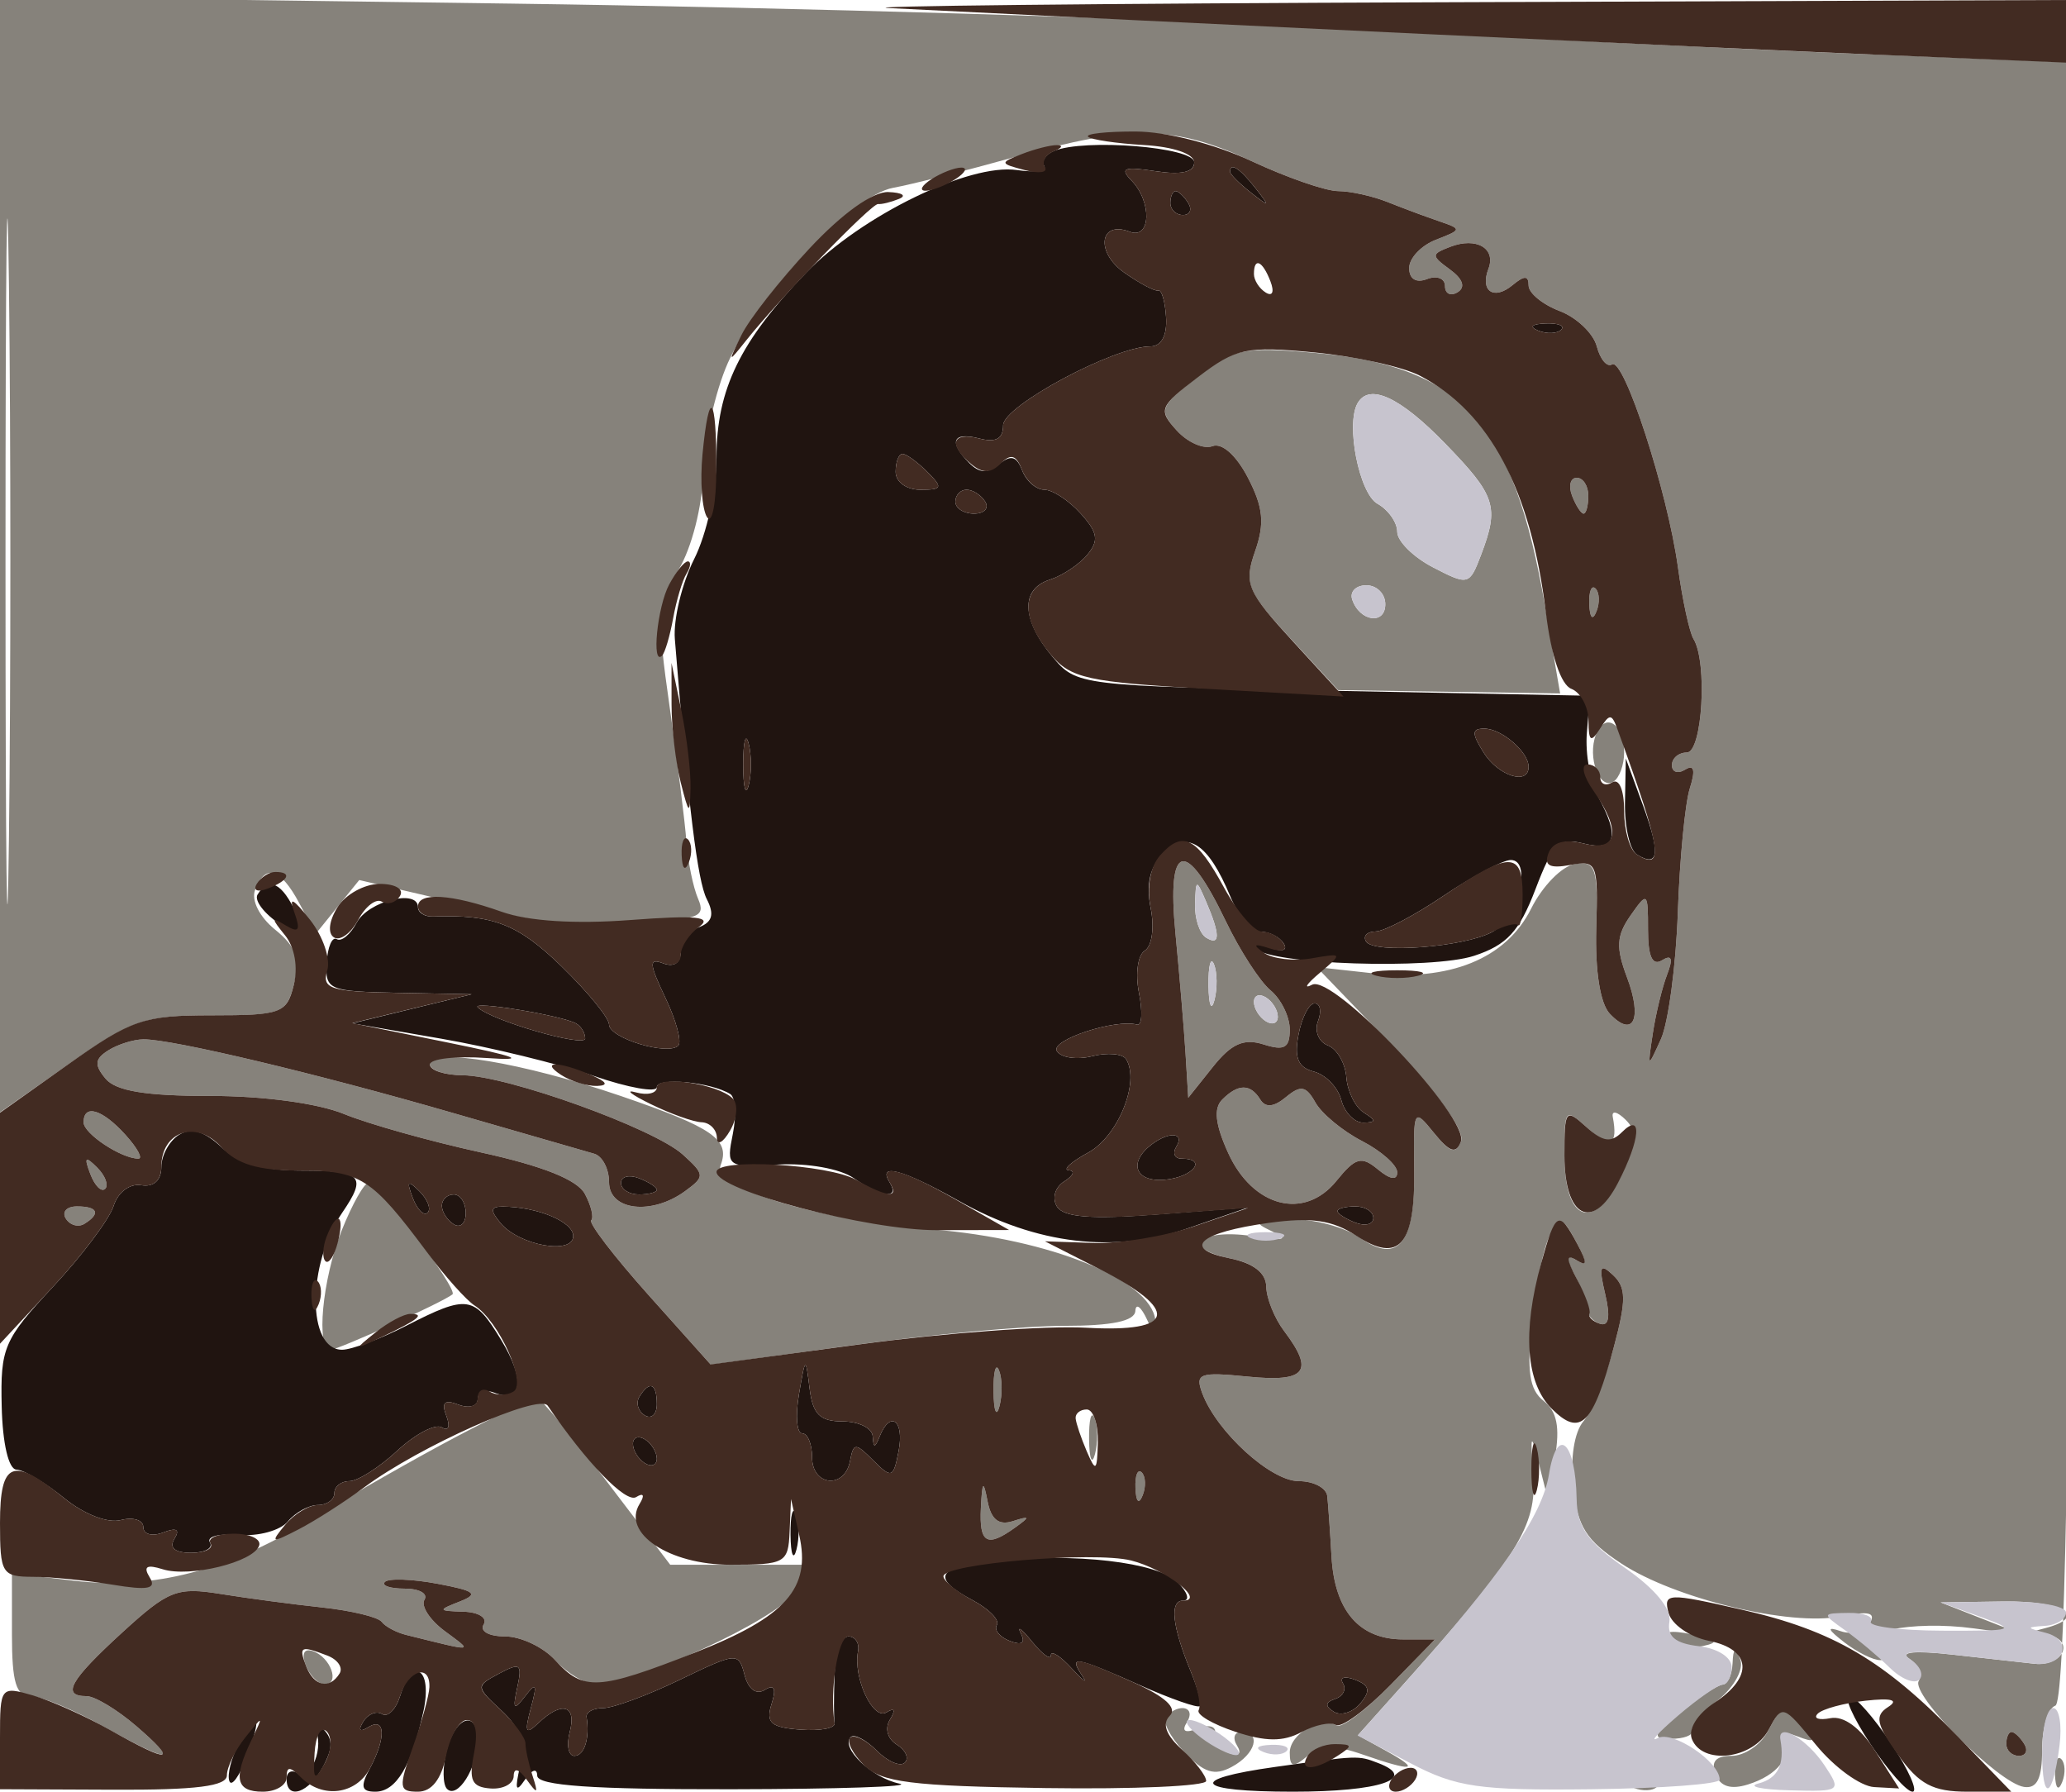 <svg id="svgContent" version="1.1" width="173" height="150" style="position: relative; width: 173px; height: 150px; margin:auto; user-select: none; cursor: default;" xmlns="http://www.w3.org/2000/svg" xmlns:xlink="http://www.w3.org/1999/xlink" viewBox="0 0 173 150"><g id="svgPath"><path d="M 0 46.426 L 0 93.128 5.793 89.064 C 11.054 85.374, 12.156 85, 17.774 85 C 23.645 85, 23.996 84.863, 24.632 82.331 C 25.150 80.266, 24.791 79.249, 23.043 77.834 C 21.729 76.769, 21.025 75.377, 21.361 74.502 C 22.210 72.290, 23.483 72.666, 25.048 75.591 L 26.435 78.181 28.258 75.929 L 30.082 73.677 37.291 75.359 C 46.284 77.458, 45.304 77.345, 52.857 77.158 C 58.503 77.018, 59.129 76.804, 58.458 75.250 C 58.043 74.288, 57.603 72.150, 57.482 70.500 C 57.360 68.850, 56.728 63.767, 56.077 59.205 C 54.987 51.572, 55.046 50.655, 56.816 47.705 C 57.924 45.860, 58.801 42.427, 58.883 39.614 C 58.962 36.927, 59.889 32.780, 60.942 30.397 C 63.466 24.691, 71.336 16.350, 74.786 15.724 C 76.279 15.454, 80.875 14.290, 85 13.140 C 94.753 10.419, 98.353 10.486, 104.849 13.510 C 107.791 14.879, 111.033 16, 112.052 16 C 113.072 16, 114.940 16.413, 116.203 16.919 C 117.466 17.424, 119.400 18.144, 120.500 18.519 C 122.433 19.177, 122.424 19.229, 120.250 20.068 C 119.013 20.545, 118 21.611, 118 22.436 C 118 23.360, 118.577 23.716, 119.500 23.362 C 120.325 23.045, 121 23.311, 121 23.952 C 121 24.593, 121.477 24.823, 122.060 24.463 C 122.735 24.046, 122.503 23.357, 121.420 22.565 C 119.822 21.397, 119.824 21.282, 121.450 20.658 C 123.623 19.824, 125.294 20.791, 124.637 22.503 C 123.918 24.378, 125.090 25.170, 126.658 23.869 C 127.648 23.047, 128 23.056, 128 23.902 C 128 24.533, 129.169 25.494, 130.597 26.037 C 132.025 26.580, 133.426 27.914, 133.710 29.001 C 133.995 30.088, 134.569 30.767, 134.986 30.509 C 135.980 29.894, 139.631 41.128, 140.507 47.500 C 140.885 50.250, 141.471 52.948, 141.808 53.495 C 142.994 55.420, 142.549 62.998, 141.250 62.999 C 140.563 63, 140 63.477, 140 64.059 C 140 64.641, 140.498 64.810, 141.107 64.434 C 141.862 63.967, 141.986 64.468, 141.498 66.006 C 141.104 67.247, 140.653 71.915, 140.496 76.381 C 140.339 80.846, 139.701 85.625, 139.078 87 C 137.963 89.464, 137.953 89.457, 138.403 86.500 C 138.654 84.850, 139.193 82.639, 139.600 81.586 C 140.117 80.248, 139.988 79.889, 139.170 80.395 C 138.367 80.891, 138 80.087, 138 77.837 C 138 74.671, 137.948 74.629, 136.537 76.644 C 135.352 78.335, 135.296 79.324, 136.241 81.829 C 137.552 85.302, 136.770 86.950, 134.798 84.869 C 133.997 84.025, 133.563 81.304, 133.664 77.769 C 133.811 72.607, 133.634 72.068, 131.877 72.337 C 130.805 72.500, 129.156 74.179, 128.214 76.067 C 126.114 80.274, 121.381 82.193, 114.877 81.475 L 110.253 80.965 116.574 87.539 C 120.408 91.527, 122.678 94.675, 122.346 95.542 C 121.914 96.667, 121.431 96.519, 120.072 94.841 C 118.388 92.761, 118.350 92.830, 118.424 97.804 C 118.518 104.099, 117.111 105.891, 113.862 103.616 C 112.593 102.727, 109.968 102.032, 108.027 102.070 C 105.050 102.130, 104.812 102.287, 106.500 103.081 C 108.002 103.787, 107.585 103.887, 104.828 103.480 C 100.402 102.827, 98.779 104.506, 103.016 105.353 C 104.964 105.743, 106.011 106.566, 106.032 107.725 C 106.049 108.701, 106.724 110.374, 107.532 111.441 C 110.091 114.825, 109.364 115.736, 104.493 115.249 C 100.436 114.845, 100.055 114.984, 100.676 116.650 C 101.880 119.875, 106.409 124, 108.747 124 C 109.986 124, 111.063 124.563, 111.140 125.250 C 111.217 125.938, 111.378 128.220, 111.497 130.322 C 111.756 134.859, 113.824 137.250, 117.492 137.250 L 120.162 137.250 116.418 141.084 C 114.360 143.192, 112.339 144.709, 111.928 144.455 C 110.616 143.645, 108 145.159, 108 146.729 C 108 147.954, 108.284 148.009, 109.479 147.017 C 110.600 146.087, 111.726 146.058, 114.128 146.895 C 118.308 148.352, 119.061 148.240, 116.104 146.601 L 113.707 145.273 117.634 140.886 C 127.103 130.308, 128.699 127.729, 128.390 123.500 C 128.134 119.985, 128.190 119.863, 128.854 122.500 L 129.610 125.500 130.209 122 C 130.640 119.484, 130.373 118.158, 129.261 117.285 C 128.061 116.343, 127.840 114.837, 128.279 110.584 C 128.591 107.567, 129.276 104.330, 129.802 103.390 C 130.667 101.844, 130.876 101.899, 131.979 103.961 C 132.913 105.706, 132.918 106.067, 132 105.500 C 131.108 104.948, 131.057 105.238, 131.802 106.629 C 132.352 107.658, 132.813 108.939, 132.826 109.475 C 132.839 110.011, 133.353 110.618, 133.969 110.823 C 134.718 111.073, 134.865 110.255, 134.415 108.348 C 133.859 105.998, 133.975 105.720, 135.077 106.756 C 136.175 107.789, 136.187 108.851, 135.146 112.743 C 134.450 115.345, 133.302 118.155, 132.594 118.987 C 131.821 119.897, 131.479 122.102, 131.737 124.519 C 132.088 127.807, 132.822 128.969, 135.771 130.902 C 140.266 133.848, 149.900 136.170, 154.125 135.325 C 156.499 134.850, 157.118 135, 156.554 135.912 C 156.138 136.585, 155.056 136.880, 154.149 136.566 C 152.933 136.145, 153.010 136.389, 154.441 137.498 C 155.509 138.324, 156.859 138.993, 157.441 138.985 C 158.024 138.976, 157.848 138.557, 157.052 138.053 C 154.907 136.696, 160.060 135.619, 165.297 136.330 L 169.500 136.900 166 135.526 L 162.500 134.152 167.750 134.076 C 172.786 134.003, 174.904 135.356, 171.250 136.311 C 169.652 136.728, 169.660 136.778, 171.333 136.884 C 172.342 136.948, 172.968 137.563, 172.726 138.250 C 172.483 138.938, 171.433 139.407, 170.392 139.292 C 169.352 139.178, 166.250 138.833, 163.500 138.525 C 160.355 138.173, 159.011 138.302, 159.878 138.871 C 160.636 139.369, 160.992 140.204, 160.670 140.726 C 159.965 141.866, 167.335 149.285, 169.486 149.601 C 170.579 149.761, 171 148.898, 171 146.495 C 171 144.664, 171.497 143.001, 172.104 142.799 C 172.891 142.536, 173.294 121.947, 173.509 70.965 C 173.675 31.659, 173.594 0.781, 173.329 2.346 L 172.849 5.191 155.674 4.515 C 146.228 4.143, 126.575 3.172, 112 2.358 C 97.425 1.544, 66.263 0.619, 42.750 0.301 L -0 -0.275 0 46.426 M 0.461 47 C 0.461 72.575, 0.591 83.038, 0.749 70.250 C 0.907 57.463, 0.907 36.538, 0.749 23.750 C 0.591 10.963, 0.461 21.425, 0.461 47 M 100.198 31.600 C 97.095 34.068, 96.995 34.337, 98.542 36.046 C 99.447 37.047, 100.790 37.634, 101.526 37.352 C 102.322 37.046, 103.528 38.121, 104.501 40.002 C 105.781 42.477, 105.912 43.815, 105.101 46.140 C 104.152 48.862, 104.402 49.481, 108.056 53.445 L 112.048 57.776 121.344 57.915 L 130.640 58.054 129.384 50.777 C 126.705 35.252, 122.443 30.607, 109.885 29.523 C 104.065 29.021, 103.208 29.205, 100.198 31.600 M 113.684 33.750 C 112.667 35.506, 113.814 41.316, 115.347 42.174 C 116.256 42.683, 117 43.740, 117 44.524 C 117 45.308, 118.356 46.650, 120.013 47.506 C 122.948 49.025, 123.050 48.998, 124.013 46.467 C 125.555 42.409, 125.268 41.518, 121.001 37.121 C 117.228 33.233, 114.667 32.053, 113.684 33.750 M 131.638 41.500 C 131.955 42.325, 132.391 43, 132.607 43 C 132.823 43, 133 42.325, 133 41.500 C 133 40.675, 132.564 40, 132.031 40 C 131.499 40, 131.322 40.675, 131.638 41.500 M 113.229 50.188 C 113.847 52.042, 116 52.349, 116 50.583 C 116 49.712, 115.287 49, 114.417 49 C 113.546 49, 113.011 49.534, 113.229 50.188 M 133.079 50.583 C 133.127 51.748, 133.364 51.985, 133.683 51.188 C 133.972 50.466, 133.936 49.603, 133.604 49.271 C 133.272 48.939, 133.036 49.529, 133.079 50.583 M 133.636 61.506 C 132.903 63.415, 133.930 66.161, 135.105 65.435 C 135.597 65.131, 136 64.035, 136 63 C 136 60.581, 134.383 59.559, 133.636 61.506 M 98.428 78.135 C 98.767 81.636, 99.148 86.166, 99.273 88.203 L 99.500 91.906 101.558 89.325 C 103.115 87.372, 104.150 86.913, 105.808 87.439 C 107.551 87.992, 108 87.736, 108 86.190 C 108 85.120, 107.275 83.643, 106.388 82.907 C 105.501 82.171, 103.814 79.562, 102.638 77.109 C 99.274 70.091, 97.685 70.478, 98.428 78.135 M 100.070 75.691 C 100.032 76.896, 100.450 78.160, 101 78.500 C 102.183 79.231, 102.183 78.252, 101 75.500 C 100.171 73.572, 100.138 73.579, 100.070 75.691 M 101.195 82.500 C 101.215 84.150, 101.439 84.704, 101.693 83.731 C 101.947 82.758, 101.930 81.408, 101.656 80.731 C 101.382 80.054, 101.175 80.850, 101.195 82.500 M 105 83.882 C 105 84.432, 105.450 85.160, 106 85.500 C 106.550 85.840, 107 85.668, 107 85.118 C 107 84.568, 106.550 83.840, 106 83.500 C 105.450 83.160, 105 83.332, 105 83.882 M 9.064 87.939 C 7.929 88.657, 7.881 89.152, 8.835 90.301 C 9.696 91.338, 12.200 91.753, 17.575 91.750 C 22.029 91.747, 26.619 92.365, 28.804 93.262 C 30.837 94.096, 35.993 95.543, 40.262 96.478 C 45.440 97.611, 48.341 98.769, 48.977 99.957 C 49.501 100.936, 49.739 101.927, 49.507 102.160 C 49.274 102.392, 51.432 105.208, 54.303 108.417 L 59.521 114.252 71.349 112.626 C 77.854 111.732, 85.837 111, 89.088 111 C 93.114 111, 95.022 110.601, 95.070 109.750 C 95.109 109.063, 95.555 109.400, 96.062 110.500 L 96.983 112.500 96.742 110.500 C 96.335 107.135, 87.944 103.729, 78.081 102.926 C 68.475 102.143, 59.612 99.454, 60.345 97.544 C 61.163 95.412, 59.696 94.395, 52 91.762 C 43.826 88.966, 36 87.661, 36 89.095 C 36 89.593, 37.237 90.009, 38.750 90.021 C 42.489 90.050, 54.752 94.466, 57.171 96.655 C 59.030 98.337, 59.040 98.497, 57.375 99.715 C 54.565 101.770, 51 101.352, 51 98.969 C 51 97.851, 50.438 96.780, 49.750 96.589 C 49.063 96.397, 43.775 94.872, 38 93.199 C 26.548 89.882, 14.369 86.984, 12 87.013 C 11.175 87.023, 9.854 87.439, 9.064 87.939 M 102.346 92.054 C 101.608 92.792, 101.755 94.128, 102.838 96.516 C 104.901 101.068, 109.219 102.187, 111.907 98.867 C 113.504 96.894, 114.002 96.757, 115.385 97.905 C 116.409 98.754, 117 98.843, 117 98.148 C 117 97.545, 115.672 96.365, 114.050 95.526 C 112.427 94.687, 110.671 93.234, 110.146 92.297 C 109.368 90.906, 108.918 90.824, 107.686 91.846 C 106.667 92.692, 105.968 92.757, 105.530 92.049 C 104.706 90.716, 103.682 90.718, 102.346 92.054 M 7 93.965 C 7 94.909, 10.162 97, 11.589 97 C 11.986 97, 11.495 96.100, 10.500 95 C 8.561 92.857, 7 92.396, 7 93.965 M 131 96.738 C 131 102.286, 133.465 103.190, 135.716 98.469 C 137.054 95.663, 137.133 94.737, 136.119 93.740 C 135.425 93.058, 134.943 92.950, 135.047 93.500 C 135.499 95.882, 134.868 96.190, 133 94.500 C 131.031 92.718, 131 92.753, 131 96.738 M 7.564 98.293 C 7.940 99.279, 8.499 99.834, 8.807 99.526 C 9.115 99.219, 8.808 98.412, 8.124 97.733 C 7.136 96.753, 7.022 96.868, 7.564 98.293 M 28.609 103.020 C 26.978 107.094, 26.431 113, 27.684 113 C 28.326 113, 37.041 109.042, 37.888 108.366 C 38.394 107.963, 31.699 99.071, 30.859 99.031 C 30.506 99.014, 29.493 100.809, 28.609 103.020 M 5.510 102.016 C 5.856 102.575, 6.557 102.774, 7.069 102.457 C 8.456 101.600, 8.198 101, 6.441 101 C 5.584 101, 5.165 101.457, 5.510 102.016 M 83.195 116.500 C 83.215 118.150, 83.439 118.704, 83.693 117.731 C 83.947 116.758, 83.930 115.408, 83.656 114.731 C 83.382 114.054, 83.175 114.850, 83.195 116.500 M 38.275 120.250 C 34.884 122.037, 29.497 125.106, 26.305 127.070 C 19.104 131.499, 12.872 133.127, 6.166 132.333 L 1 131.721 1 136.861 C 1 140.847, 1.350 142, 2.558 142 C 3.414 142, 6.130 143.125, 8.593 144.500 C 14.265 147.667, 15.087 147.667, 11.406 144.501 C 9.807 143.127, 7.938 142.002, 7.250 142.001 C 5.110 141.999, 5.848 140.683, 10.236 136.672 C 14.112 133.129, 14.813 132.855, 18.486 133.447 C 20.694 133.804, 24.506 134.311, 26.958 134.574 C 29.409 134.838, 31.659 135.379, 31.958 135.777 C 32.256 136.175, 33.175 136.667, 34 136.872 C 39.859 138.325, 39.657 138.345, 37.233 136.546 C 35.987 135.620, 35.226 134.444, 35.542 133.932 C 35.859 133.419, 35.116 133, 33.892 133 C 32.668 133, 31.921 132.746, 32.231 132.436 C 32.542 132.125, 34.522 132.195, 36.631 132.591 C 39.800 133.185, 40.122 133.445, 38.483 134.085 C 36.642 134.804, 36.665 134.864, 38.809 134.930 C 40.081 134.968, 40.840 135.449, 40.500 136 C 40.153 136.561, 40.938 137, 42.286 137 C 43.608 137, 45.505 137.900, 46.500 139 C 47.495 140.100, 49.017 141, 49.880 141 C 53.294 141, 65.034 135.598, 66.508 133.348 L 68.046 131 62.084 131 L 56.122 131 50.811 124.033 C 47.890 120.202, 45.262 117.052, 44.971 117.033 C 44.680 117.015, 41.667 118.463, 38.275 120.250 M 91.195 120.500 C 91.215 122.150, 91.439 122.704, 91.693 121.731 C 91.947 120.758, 91.930 119.408, 91.656 118.731 C 91.382 118.054, 91.175 118.850, 91.195 120.500 M 95.079 124.583 C 95.127 125.748, 95.364 125.985, 95.683 125.188 C 95.972 124.466, 95.936 123.603, 95.604 123.271 C 95.272 122.939, 95.036 123.529, 95.079 124.583 M 82.136 126.250 C 81.990 129.211, 82.644 129.585, 85 127.890 C 86.281 126.969, 86.254 126.890, 84.812 127.350 C 83.640 127.725, 82.994 127.219, 82.698 125.695 C 82.346 123.880, 82.249 123.976, 82.136 126.250 M 139.818 137.218 C 140.351 137.751, 141.623 138.011, 142.644 137.794 C 144.019 137.503, 143.767 137.251, 141.674 136.825 C 139.849 136.452, 139.192 136.592, 139.818 137.218 M 25.606 139.416 C 25.941 140.287, 26.653 141, 27.190 141 C 28.505 141, 27.682 138.727, 26.187 138.229 C 25.456 137.985, 25.233 138.443, 25.606 139.416 M 145.079 139.250 C 145.036 140.213, 144.662 141.016, 144.250 141.036 C 143.838 141.056, 142.264 142.084, 140.752 143.322 C 138.387 145.258, 138.273 145.571, 139.931 145.571 C 140.990 145.571, 141.777 145.277, 141.679 144.918 C 141.580 144.559, 142.576 143.384, 143.892 142.308 C 145.239 141.206, 146.038 139.729, 145.721 138.926 C 145.301 137.861, 145.138 137.943, 145.079 139.250 M 97.658 143.676 C 97.286 144.048, 97.948 145.380, 99.129 146.637 C 100.806 148.422, 101.684 148.704, 103.138 147.926 C 105.152 146.848, 105.659 145, 103.941 145 C 103.359 145, 103.196 145.508, 103.580 146.130 C 104.008 146.822, 103.740 147.064, 102.889 146.755 C 102.125 146.477, 101.607 145.760, 101.738 145.161 C 101.875 144.532, 101.278 144.340, 100.324 144.706 C 99.216 145.131, 98.910 144.955, 99.395 144.170 C 100.164 142.926, 98.796 142.537, 97.658 143.676 M 148 145 C 147.411 146.100, 146.060 147, 144.996 147 C 143.672 147, 143.248 147.482, 143.650 148.530 C 144.048 149.568, 144.921 149.846, 146.368 149.395 C 148.866 148.616, 150.115 146.995, 149.270 145.628 C 148.916 145.055, 149.409 144.943, 150.477 145.353 C 152.004 145.939, 152.087 145.810, 151.019 144.523 C 149.407 142.581, 149.285 142.600, 148 145 M 168 146 C 168 146.550, 168.477 147, 169.059 147 C 169.641 147, 169.840 146.550, 169.500 146 C 169.160 145.450, 168.684 145, 168.441 145 C 168.198 145, 168 145.450, 168 146 M 172.079 148.583 C 172.127 149.748, 172.364 149.985, 172.683 149.188 C 172.972 148.466, 172.936 147.603, 172.604 147.271 C 172.272 146.939, 172.036 147.529, 172.079 148.583 M 136.813 149.683 C 137.534 149.972, 138.397 149.936, 138.729 149.604 C 139.061 149.272, 138.471 149.036, 137.417 149.079 C 136.252 149.127, 136.015 149.364, 136.813 149.683" stroke="none" fill="#86827b" fill-rule="evenodd"/><path d="M 88.244 12.643 C 87.553 12.933, 87.192 13.501, 87.441 13.904 C 87.690 14.308, 86.664 14.458, 85.161 14.237 C 81.167 13.651, 72.121 18.057, 67.500 22.839 C 61.982 28.549, 60 32.628, 60 38.274 C 60 40.974, 59.182 44.706, 58.133 46.790 C 57.107 48.830, 56.376 51.850, 56.509 53.500 C 57.643 67.530, 58.408 73.760, 59.180 75.265 C 59.833 76.537, 59.656 77.195, 58.543 77.622 C 57.694 77.948, 57 78.889, 57 79.714 C 57 80.619, 56.420 80.991, 55.538 80.653 C 54.314 80.183, 54.344 80.653, 55.717 83.533 C 56.620 85.426, 57.106 87.227, 56.797 87.536 C 55.927 88.406, 51 86.909, 51 85.775 C 51 85.220, 49.199 83.019, 46.999 80.883 C 43.364 77.355, 41.266 76.545, 36.250 76.731 C 35.563 76.757, 35 76.406, 35 75.951 C 35 74.388, 30.835 75.439, 29.868 77.247 C 29.335 78.242, 28.585 78.862, 28.200 78.624 C 27.815 78.386, 27.435 79.274, 27.356 80.596 C 27.219 82.878, 27.524 83.006, 33.356 83.119 L 39.500 83.238 34.500 84.455 L 29.500 85.672 36.958 86.961 C 41.060 87.671, 46.798 89.070, 49.708 90.072 C 52.619 91.073, 55 91.496, 55 91.012 C 55 90.165, 59.530 90.591, 61.147 91.591 C 61.580 91.859, 61.679 93.353, 61.368 94.912 C 60.809 97.704, 60.866 97.743, 65.150 97.497 C 67.615 97.356, 70.355 97.844, 71.473 98.624 C 73.779 100.233, 75.385 100.433, 74.500 99 C 73.464 97.324, 75.518 97.872, 80.311 100.550 C 86.835 104.197, 93.309 104.963, 99.500 102.823 L 104.500 101.094 96.887 101.673 C 91.386 102.091, 89.061 101.908, 88.508 101.014 C 88.074 100.311, 88.339 99.399, 89.122 98.904 C 89.880 98.423, 90.050 98.006, 89.500 97.975 C 88.950 97.945, 89.682 97.278, 91.127 96.492 C 93.619 95.138, 95.472 90.572, 94.299 88.675 C 94.015 88.214, 92.733 88.101, 91.452 88.423 C 90.171 88.744, 88.840 88.550, 88.495 87.992 C 87.930 87.078, 93.417 85.274, 95.223 85.780 C 95.621 85.891, 95.688 84.691, 95.372 83.112 C 95.054 81.521, 95.274 79.948, 95.867 79.583 C 96.464 79.213, 96.678 77.638, 96.351 76.006 C 95.953 74.017, 96.291 72.567, 97.412 71.445 C 99.404 69.453, 101.171 70.585, 103.014 75.033 C 103.690 76.665, 104.836 78, 105.562 78 C 106.288 78, 107.157 78.445, 107.493 78.989 C 107.857 79.578, 107.376 79.716, 106.302 79.329 C 105.311 78.973, 104.797 79.012, 105.160 79.417 C 106.350 80.744, 119.895 81.190, 123.444 80.018 C 126.182 79.115, 127.221 77.987, 128.570 74.456 C 130.051 70.578, 130.556 70.101, 132.631 70.622 C 135.298 71.292, 135.660 70.082, 133.812 66.684 C 133.158 65.483, 132.738 63.093, 132.878 61.374 L 133.132 58.248 111.644 57.831 C 90.275 57.417, 90.145 57.401, 88.112 54.957 C 85.529 51.853, 85.449 49.310, 87.910 48.529 C 88.960 48.195, 90.372 47.257, 91.048 46.443 C 92.037 45.250, 91.928 44.578, 90.483 42.981 C 89.497 41.892, 88.133 41, 87.452 41 C 86.771 41, 85.936 40.274, 85.595 39.387 C 85.133 38.183, 84.644 38.051, 83.664 38.864 C 82.713 39.653, 82.029 39.629, 81.176 38.776 C 79.406 37.006, 79.758 36.124, 82 36.710 C 83.396 37.075, 84 36.741, 84 35.603 C 84 33.986, 93.311 29, 96.330 29 C 97.245 29, 97.735 28.100, 97.644 26.584 C 97.565 25.255, 97.275 24.239, 97 24.326 C 96.725 24.413, 95.439 23.736, 94.142 22.822 C 91.709 21.108, 92.069 18.429, 94.601 19.400 C 96.372 20.080, 96.483 16.895, 94.750 15.117 C 93.738 14.079, 94.118 13.929, 96.750 14.330 C 98.938 14.664, 100 14.420, 100 13.584 C 100 12.314, 90.782 11.576, 88.244 12.643 M 103 14.378 C 103 14.585, 103.787 15.373, 104.750 16.128 C 106.336 17.371, 106.371 17.336, 105.128 15.750 C 103.821 14.084, 103 13.555, 103 14.378 M 98 17 C 98 17.550, 98.477 18, 99.059 18 C 99.641 18, 99.840 17.550, 99.500 17 C 99.160 16.450, 98.684 16, 98.441 16 C 98.198 16, 98 16.450, 98 17 M 128.813 27.683 C 129.534 27.972, 130.397 27.936, 130.729 27.604 C 131.061 27.272, 130.471 27.036, 129.417 27.079 C 128.252 27.127, 128.015 27.364, 128.813 27.683 M 75 39.500 C 75 40.351, 75.897 41, 77.071 41 C 78.913 41, 78.976 40.833, 77.643 39.500 C 76.818 38.675, 75.886 38, 75.571 38 C 75.257 38, 75 38.675, 75 39.500 M 80 42 C 80 42.550, 80.702 43, 81.559 43 C 82.416 43, 82.840 42.550, 82.500 42 C 82.160 41.450, 81.459 41, 80.941 41 C 80.423 41, 80 41.450, 80 42 M 62.232 64 C 62.232 65.925, 62.438 66.713, 62.689 65.750 C 62.941 64.787, 62.941 63.212, 62.689 62.250 C 62.438 61.288, 62.232 62.075, 62.232 64 M 124.232 63 C 125.458 64.963, 128 65.773, 128 64.200 C 128 62.951, 125.739 61, 124.292 61 C 123.233 61, 123.222 61.383, 124.232 63 M 136.070 67.191 C 136.032 69.221, 136.480 71.179, 137.067 71.541 C 138.907 72.679, 139.057 71.459, 137.574 67.413 L 136.141 63.500 136.070 67.191 M 120.900 74.982 C 118.480 76.622, 115.911 77.972, 115.191 77.982 C 114.471 77.992, 114.111 78.370, 114.390 78.822 C 115.037 79.869, 122.569 79.301, 124.951 78.026 C 127.074 76.890, 128.341 72, 126.512 72 C 125.846 72, 123.321 73.342, 120.900 74.982 M 21.568 74.891 C 21.265 75.380, 22.131 76.511, 23.493 77.403 C 25.954 79.016, 25.962 79.011, 24.824 76.513 C 23.638 73.911, 22.518 73.353, 21.568 74.891 M 40.003 84.331 C 41.081 85.421, 49 87.720, 49 86.942 C 49 86.489, 48.663 85.926, 48.250 85.690 C 47.074 85.020, 39.440 83.761, 40.003 84.331 M 108.732 86.624 C 108.360 88.569, 108.693 89.369, 110.023 89.716 C 111.008 89.974, 112.040 91.043, 112.314 92.092 C 112.588 93.142, 113.417 93.993, 114.156 93.985 C 115.246 93.972, 115.254 93.814, 114.200 93.145 C 113.485 92.691, 112.827 91.360, 112.739 90.186 C 112.651 89.012, 111.952 87.812, 111.185 87.518 C 110.419 87.224, 110.050 86.312, 110.365 85.492 C 110.680 84.671, 110.554 84, 110.085 84 C 109.617 84, 109.007 85.181, 108.732 86.624 M 14.993 95.004 C 14.182 95.506, 13.514 96.723, 13.509 97.708 C 13.503 98.825, 12.869 99.396, 11.826 99.224 C 10.869 99.066, 9.878 99.808, 9.514 100.956 C 9.163 102.060, 6.884 105.104, 4.448 107.719 C 0.315 112.157, 0.028 112.824, 0.142 117.737 C 0.214 120.854, 0.719 123.015, 1.382 123.036 C 1.997 123.056, 3.788 124.125, 5.362 125.413 C 7.020 126.769, 9.019 127.546, 10.112 127.260 C 11.150 126.989, 12 127.255, 12 127.852 C 12 128.453, 12.742 128.653, 13.664 128.299 C 14.783 127.869, 15.091 128.043, 14.605 128.830 C 14.140 129.583, 14.638 130, 16 130 C 17.165 130, 17.874 129.606, 17.577 129.124 C 17.279 128.642, 18.368 128.361, 19.998 128.500 C 21.628 128.639, 23.475 128.133, 24.103 127.376 C 24.731 126.619, 25.865 126, 26.622 126 C 27.380 126, 28 125.550, 28 125 C 28 124.450, 28.567 124, 29.260 124 C 29.953 124, 31.759 122.852, 33.272 121.448 C 34.786 120.045, 36.463 119.168, 37.001 119.500 C 37.556 119.843, 37.718 119.429, 37.377 118.541 C 36.942 117.405, 37.219 117.147, 38.389 117.596 C 39.275 117.936, 40 117.730, 40 117.138 C 40 116.547, 40.629 116.304, 41.399 116.600 C 43.748 117.501, 44 115.529, 41.963 112.179 C 39.691 108.443, 39.165 108.365, 34 111 C 31.844 112.100, 29.436 113, 28.648 113 C 25.698 113, 25.702 105.860, 28.655 101.527 C 30.755 98.448, 30.331 98, 25.314 98 C 22.042 98, 20.002 97.411, 18.549 96.046 C 17.109 94.693, 16.015 94.373, 14.993 95.004 M 96.500 95.765 C 94.446 97.274, 95.015 98.976, 97.504 98.770 C 99.882 98.574, 101.159 97, 98.941 97 C 98.359 97, 98.160 96.550, 98.500 96 C 99.217 94.840, 97.961 94.692, 96.500 95.765 M 52 99.031 C 52 99.564, 52.675 100, 53.500 100 C 54.325 100, 55 99.823, 55 99.607 C 55 99.391, 54.325 98.955, 53.500 98.638 C 52.675 98.322, 52 98.499, 52 99.031 M 34.564 100.293 C 34.940 101.279, 35.499 101.834, 35.807 101.526 C 36.115 101.219, 35.808 100.412, 35.124 99.733 C 34.136 98.753, 34.022 98.868, 34.564 100.293 M 37 100.941 C 37 101.459, 37.450 102.160, 38 102.500 C 38.550 102.840, 39 102.416, 39 101.559 C 39 100.702, 38.550 100, 38 100 C 37.450 100, 37 100.423, 37 100.941 M 41.908 102.389 C 43.475 104.277, 48 105.086, 48 103.478 C 48 102.287, 45.034 101.043, 42.128 101.014 C 41.069 101.003, 41.019 101.318, 41.908 102.389 M 112 101.393 C 112 101.609, 112.675 102.045, 113.500 102.362 C 114.325 102.678, 115 102.501, 115 101.969 C 115 101.436, 114.325 101, 113.500 101 C 112.675 101, 112 101.177, 112 101.393 M 66.899 116.750 C 66.595 118.537, 66.718 120, 67.173 120 C 67.628 120, 68 120.900, 68 122 C 68 124.417, 70.720 124.692, 71.177 122.321 C 71.476 120.765, 71.620 120.763, 73.141 122.284 C 74.662 123.804, 74.816 123.744, 75.252 121.462 C 75.737 118.925, 74.559 118.027, 73.662 120.250 C 73.259 121.250, 73.142 121.250, 73.079 120.250 C 73.036 119.563, 71.905 119, 70.566 119 C 68.661 119, 68.059 118.403, 67.793 116.250 C 67.459 113.556, 67.441 113.566, 66.899 116.750 M 53.543 116.931 C 53.226 117.443, 53.425 118.144, 53.984 118.490 C 54.543 118.835, 55 118.416, 55 117.559 C 55 115.802, 54.400 115.544, 53.543 116.931 M 53 120.882 C 53 121.432, 53.450 122.160, 54 122.500 C 54.550 122.840, 55 122.668, 55 122.118 C 55 121.568, 54.550 120.840, 54 120.500 C 53.450 120.160, 53 120.332, 53 120.882 M 66.195 128.500 C 66.215 130.150, 66.439 130.704, 66.693 129.731 C 66.947 128.758, 66.930 127.408, 66.656 126.731 C 66.382 126.054, 66.175 126.850, 66.195 128.500 M 83.250 130.679 C 78.410 131.176, 77.919 132.084, 81.466 133.982 C 82.822 134.708, 83.725 135.636, 83.472 136.046 C 83.219 136.455, 83.707 137.057, 84.558 137.384 C 85.574 137.774, 85.889 137.553, 85.478 136.739 C 85.133 136.057, 85.560 136.374, 86.426 137.441 C 87.292 138.509, 88 139.021, 88 138.580 C 88 138.139, 88.787 138.637, 89.750 139.686 C 90.713 140.736, 91.107 141.011, 90.628 140.297 C 89.463 138.566, 89.940 138.643, 95.456 141.084 C 98.047 142.230, 100.301 143.017, 100.467 142.834 C 100.632 142.650, 100.303 141.375, 99.736 140 C 98.143 136.140, 97.909 134, 99.078 134 C 99.664 134, 99.448 133.305, 98.599 132.456 C 96.926 130.783, 90.024 129.984, 83.250 130.679 M 69.882 140.250 C 69.816 142.037, 69.819 143.845, 69.887 144.266 C 69.955 144.688, 68.658 144.930, 67.006 144.804 C 64.544 144.616, 64.110 144.229, 64.607 142.662 C 65.023 141.351, 64.845 140.978, 64.040 141.475 C 63.329 141.915, 62.662 141.424, 62.350 140.231 C 61.847 138.306, 61.722 138.315, 56.922 140.630 C 54.220 141.934, 51.333 143, 50.505 143 C 49.677 143, 49.053 143.338, 49.118 143.750 C 49.399 145.526, 48.934 147, 48.094 147 C 47.595 147, 47.423 146.100, 47.710 145 C 48.301 142.740, 47.049 142.382, 45.088 144.250 C 44.015 145.271, 43.899 145.043, 44.453 143 C 44.999 140.985, 44.907 140.791, 43.979 142 C 43.025 143.241, 42.911 143.115, 43.315 141.267 C 43.745 139.301, 43.566 139.162, 41.806 140.104 C 39.827 141.163, 39.828 141.191, 41.984 143.200 C 43.590 144.695, 44 145.918, 43.550 147.863 C 43.092 149.840, 43.193 150.125, 43.954 149 C 44.535 148.141, 44.976 147.996, 44.985 148.660 C 44.996 149.493, 49.581 149.813, 61.250 149.795 C 70.188 149.781, 76.520 149.569, 75.323 149.325 C 73.019 148.854, 70.355 146.312, 71.238 145.428 C 71.526 145.140, 72.512 145.655, 73.429 146.571 C 74.345 147.488, 75.398 147.935, 75.769 147.565 C 76.139 147.194, 75.835 146.516, 75.093 146.057 C 74.310 145.574, 74.072 144.692, 74.526 143.957 C 75.017 143.163, 74.906 142.940, 74.227 143.360 C 73.102 144.055, 71.425 140.453, 71.848 138.250 C 71.980 137.563, 71.618 137, 71.044 137 C 70.470 137, 69.947 138.463, 69.882 140.250 M 33.495 142.015 C 33.144 143.123, 32.469 143.790, 31.997 143.498 C 31.525 143.206, 30.813 143.494, 30.415 144.138 C 29.963 144.869, 30.124 145.041, 30.845 144.595 C 32.280 143.709, 32.341 145.494, 30.965 148.066 C 30.155 149.578, 30.257 150, 31.430 150 C 33.176 150, 34.481 147.815, 35.461 143.250 C 36.229 139.673, 34.570 138.630, 33.495 142.015 M 112.454 140.926 C 112.761 141.423, 112.469 142.010, 111.805 142.232 C 110.966 142.511, 110.929 142.838, 111.686 143.306 C 112.284 143.676, 113.286 143.360, 113.912 142.606 C 114.788 141.551, 114.687 141.094, 113.474 140.628 C 112.606 140.295, 112.147 140.429, 112.454 140.926 M 156.619 146 C 158.075 148.200, 159.662 150, 160.147 150 C 160.632 150, 159.837 148.200, 158.381 146 C 156.925 143.800, 155.338 142, 154.853 142 C 154.368 142, 155.163 143.800, 156.619 146 M 19.970 146.055 C 19.365 147.186, 19.018 148.555, 19.200 149.099 C 19.381 149.642, 20.046 148.717, 20.678 147.043 C 21.991 143.562, 21.598 143.013, 19.970 146.055 M 26.357 144.660 C 27.205 146.174, 26.053 149.151, 24.895 148.435 C 24.403 148.131, 24 148.359, 24 148.941 C 24 150.748, 25.873 150.106, 27.057 147.893 C 27.913 146.294, 27.886 145.510, 26.946 144.643 C 26.015 143.784, 25.868 143.788, 26.357 144.660 M 37.399 146.547 C 37.047 147.947, 37.063 149.397, 37.434 149.768 C 38.303 150.637, 39.965 148.019, 39.985 145.750 C 40.008 143.083, 38.122 143.664, 37.399 146.547 M 106.792 147.925 C 99.281 148.974, 100.014 150, 108.274 150 C 115.530 150, 118.797 148.904, 115.412 147.605 C 113.711 146.952, 113.773 146.950, 106.792 147.925" stroke="none" fill="#201410" fill-rule="evenodd"/><path d="M 74.500 0.680 C 97.197 1.822, 144.115 4.036, 157.250 4.584 L 173 5.242 173 2.621 L 173 0 120.750 0.189 C 92.013 0.293, 71.200 0.514, 74.500 0.680 M 91.113 11.446 C 91.359 11.692, 93.459 12.005, 95.780 12.142 C 98.292 12.290, 100 12.884, 100 13.608 C 100 14.417, 98.908 14.659, 96.750 14.330 C 94.118 13.929, 93.738 14.079, 94.750 15.117 C 96.483 16.895, 96.372 20.080, 94.601 19.400 C 92.069 18.429, 91.709 21.108, 94.142 22.822 C 95.439 23.736, 96.725 24.413, 97 24.326 C 97.275 24.239, 97.565 25.255, 97.644 26.584 C 97.735 28.100, 97.245 29, 96.330 29 C 93.311 29, 84 33.986, 84 35.603 C 84 36.741, 83.396 37.075, 82 36.710 C 79.717 36.113, 79.365 37.228, 81.324 38.854 C 82.288 39.654, 82.958 39.642, 83.791 38.809 C 84.649 37.951, 85.094 38.082, 85.574 39.333 C 85.926 40.250, 86.771 41, 87.452 41 C 88.133 41, 89.497 41.892, 90.483 42.981 C 91.928 44.578, 92.037 45.250, 91.048 46.443 C 90.372 47.257, 88.960 48.195, 87.910 48.529 C 85.497 49.294, 85.517 51.841, 87.959 54.769 C 89.652 56.799, 91.047 57.106, 101.176 57.676 L 112.500 58.313 108.282 53.714 C 104.405 49.486, 104.148 48.874, 105.101 46.140 C 105.912 43.815, 105.781 42.477, 104.501 40.002 C 103.528 38.121, 102.322 37.046, 101.526 37.352 C 100.790 37.634, 99.442 37.040, 98.530 36.033 C 96.965 34.304, 97.068 34.050, 100.338 31.555 C 103.497 29.146, 104.361 28.964, 110.048 29.505 C 113.481 29.831, 117.462 30.708, 118.895 31.454 C 124.733 34.493, 128.195 41.005, 129.451 51.312 C 129.886 54.883, 130.707 57.334, 131.580 57.669 C 132.361 57.969, 133.007 59.178, 133.015 60.357 C 133.028 62.069, 133.218 62.204, 133.962 61.028 C 134.781 59.732, 134.957 59.732, 135.430 61.028 C 139.118 71.135, 139.406 72.987, 137.067 71.541 C 136.480 71.179, 136 69.532, 136 67.882 C 136 66.137, 135.582 65.140, 135 65.500 C 134.450 65.840, 134 65.641, 134 65.059 C 134 64.477, 133.524 64, 132.943 64 C 132.351 64, 132.571 64.977, 133.443 66.223 C 135.790 69.572, 135.454 71.331, 132.604 70.616 C 131.022 70.218, 130.024 70.495, 129.665 71.430 C 129.268 72.465, 129.754 72.731, 131.475 72.419 C 133.737 72.009, 133.822 72.215, 133.664 77.746 C 133.563 81.300, 133.996 84.023, 134.798 84.869 C 136.770 86.950, 137.552 85.302, 136.241 81.829 C 135.296 79.324, 135.352 78.335, 136.537 76.644 C 137.948 74.629, 138 74.671, 138 77.837 C 138 80.087, 138.367 80.891, 139.170 80.395 C 139.988 79.889, 140.117 80.248, 139.600 81.586 C 139.193 82.639, 138.654 84.850, 138.403 86.500 C 137.953 89.457, 137.963 89.464, 139.078 87 C 139.701 85.625, 140.339 80.846, 140.496 76.381 C 140.653 71.915, 141.104 67.247, 141.498 66.006 C 141.986 64.468, 141.862 63.967, 141.107 64.434 C 140.498 64.810, 140 64.641, 140 64.059 C 140 63.477, 140.563 63, 141.250 62.999 C 142.549 62.998, 142.994 55.420, 141.808 53.495 C 141.471 52.948, 140.885 50.250, 140.507 47.500 C 139.631 41.128, 135.980 29.894, 134.986 30.509 C 134.569 30.767, 133.995 30.088, 133.710 29.001 C 133.426 27.914, 132.025 26.580, 130.597 26.037 C 129.169 25.494, 128 24.533, 128 23.902 C 128 23.056, 127.648 23.047, 126.658 23.869 C 125.090 25.170, 123.918 24.378, 124.637 22.503 C 125.294 20.791, 123.623 19.824, 121.450 20.658 C 119.824 21.282, 119.822 21.397, 121.420 22.565 C 122.503 23.357, 122.735 24.046, 122.060 24.463 C 121.477 24.823, 121 24.593, 121 23.952 C 121 23.311, 120.325 23.045, 119.500 23.362 C 118.577 23.716, 118 23.360, 118 22.436 C 118 21.611, 119.013 20.545, 120.250 20.068 C 122.424 19.229, 122.433 19.177, 120.500 18.519 C 119.400 18.144, 117.466 17.424, 116.203 16.919 C 114.940 16.413, 113.072 16, 112.052 16 C 111.033 16, 107.791 14.879, 104.849 13.510 C 101.713 12.050, 97.673 11.015, 95.083 11.010 C 92.654 11.004, 90.868 11.201, 91.113 11.446 M 85.554 12.902 C 83.696 13.629, 83.708 13.690, 85.805 14.239 C 87.014 14.555, 87.774 14.444, 87.495 13.992 C 87.216 13.540, 87.553 12.943, 88.244 12.664 C 88.935 12.386, 89.050 12.154, 88.500 12.149 C 87.950 12.144, 86.624 12.483, 85.554 12.902 M 78 15 C 77.175 15.533, 76.950 15.969, 77.500 15.969 C 78.050 15.969, 79.175 15.533, 80 15 C 80.825 14.467, 81.050 14.031, 80.500 14.031 C 79.950 14.031, 78.825 14.467, 78 15 M 103 14.378 C 103 14.585, 103.787 15.373, 104.750 16.128 C 106.336 17.371, 106.371 17.336, 105.128 15.750 C 103.821 14.084, 103 13.555, 103 14.378 M 67.773 20.812 C 65.297 23.459, 62.736 26.721, 62.081 28.062 C 60.937 30.403, 60.953 30.421, 62.482 28.500 C 65.288 24.975, 72.995 17.010, 73.532 17.081 C 73.817 17.119, 74.601 16.927, 75.275 16.654 C 75.949 16.381, 75.549 16.122, 74.387 16.079 C 73.088 16.030, 70.539 17.855, 67.773 20.812 M 98 17 C 98 17.550, 98.477 18, 99.059 18 C 99.641 18, 99.840 17.550, 99.500 17 C 99.160 16.450, 98.684 16, 98.441 16 C 98.198 16, 98 16.450, 98 17 M 105 22.941 C 105 23.459, 105.445 24.157, 105.989 24.493 C 106.555 24.843, 106.723 24.442, 106.382 23.552 C 105.717 21.820, 105 21.503, 105 22.941 M 128.813 27.683 C 129.534 27.972, 130.397 27.936, 130.729 27.604 C 131.061 27.272, 130.471 27.036, 129.417 27.079 C 128.252 27.127, 128.015 27.364, 128.813 27.683 M 58.824 38.046 C 58.612 40.271, 58.783 42.633, 59.204 43.296 C 59.625 43.958, 59.976 42.138, 59.985 39.250 C 60.003 33.015, 59.367 32.355, 58.824 38.046 M 75 39.500 C 75 40.351, 75.897 41, 77.071 41 C 78.913 41, 78.976 40.833, 77.643 39.500 C 76.818 38.675, 75.886 38, 75.571 38 C 75.257 38, 75 38.675, 75 39.500 M 131.638 41.500 C 131.955 42.325, 132.391 43, 132.607 43 C 132.823 43, 133 42.325, 133 41.500 C 133 40.675, 132.564 40, 132.031 40 C 131.499 40, 131.322 40.675, 131.638 41.500 M 80 42 C 80 42.550, 80.702 43, 81.559 43 C 82.416 43, 82.840 42.550, 82.500 42 C 82.160 41.450, 81.459 41, 80.941 41 C 80.423 41, 80 41.450, 80 42 M 56.035 48.934 C 55.039 50.796, 54.539 55.794, 55.439 54.894 C 55.681 54.653, 56.100 53.235, 56.370 51.744 C 56.640 50.253, 57.144 48.576, 57.490 48.016 C 57.835 47.457, 57.882 47, 57.594 47 C 57.306 47, 56.605 47.870, 56.035 48.934 M 133.079 50.583 C 133.127 51.748, 133.364 51.985, 133.683 51.188 C 133.972 50.466, 133.936 49.603, 133.604 49.271 C 133.272 48.939, 133.036 49.529, 133.079 50.583 M 56.233 59 C 56.235 60.925, 56.580 63.850, 57 65.500 C 57.695 68.233, 57.769 68.278, 57.824 66 C 57.857 64.625, 57.512 61.700, 57.057 59.500 L 56.230 55.500 56.233 59 M 62.232 64 C 62.232 65.925, 62.438 66.713, 62.689 65.750 C 62.941 64.787, 62.941 63.212, 62.689 62.250 C 62.438 61.288, 62.232 62.075, 62.232 64 M 124.232 63 C 125.458 64.963, 128 65.773, 128 64.200 C 128 62.951, 125.739 61, 124.292 61 C 123.233 61, 123.222 61.383, 124.232 63 M 57.079 71.583 C 57.127 72.748, 57.364 72.985, 57.683 72.188 C 57.972 71.466, 57.936 70.603, 57.604 70.271 C 57.272 69.939, 57.036 70.529, 57.079 71.583 M 97.140 71.616 C 96.308 72.556, 96.004 74.270, 96.357 76.037 C 96.678 77.642, 96.461 79.215, 95.867 79.583 C 95.274 79.948, 95.054 81.521, 95.372 83.112 C 95.688 84.691, 95.621 85.891, 95.223 85.780 C 93.417 85.274, 87.930 87.078, 88.495 87.992 C 88.840 88.550, 90.171 88.744, 91.452 88.423 C 92.733 88.101, 94.015 88.214, 94.299 88.675 C 95.472 90.572, 93.619 95.138, 91.127 96.492 C 89.682 97.278, 88.950 97.945, 89.500 97.975 C 90.050 98.006, 89.880 98.423, 89.122 98.904 C 88.339 99.399, 88.074 100.311, 88.508 101.014 C 89.059 101.905, 91.403 102.095, 96.887 101.692 L 104.500 101.132 100 102.664 C 97.525 103.507, 93.700 104.135, 91.500 104.059 L 87.500 103.922 92 106.211 C 98.869 109.705, 98.474 111.580, 90.959 111.158 C 87.607 110.970, 79.157 111.584, 72.183 112.523 L 59.502 114.231 54.293 108.407 C 51.428 105.203, 49.274 102.392, 49.507 102.160 C 49.739 101.927, 49.501 100.936, 48.977 99.957 C 48.341 98.769, 45.440 97.611, 40.262 96.478 C 35.993 95.543, 30.837 94.096, 28.804 93.262 C 26.619 92.365, 22.029 91.747, 17.575 91.750 C 12.200 91.753, 9.696 91.338, 8.835 90.301 C 7.881 89.152, 7.929 88.657, 9.064 87.939 C 9.854 87.439, 11.175 87.023, 12 87.013 C 14.369 86.984, 26.548 89.882, 38 93.199 C 43.775 94.872, 49.063 96.397, 49.750 96.589 C 50.438 96.780, 51 97.851, 51 98.969 C 51 101.352, 54.565 101.770, 57.375 99.715 C 59.040 98.497, 59.030 98.337, 57.171 96.655 C 54.752 94.466, 42.489 90.050, 38.750 90.021 C 37.237 90.009, 36 89.605, 36 89.123 C 36 88.640, 38.137 88.395, 40.750 88.577 C 44.247 88.820, 43.389 88.479, 37.500 87.282 L 29.500 85.657 34.500 84.447 L 39.500 83.238 33.183 83.119 C 27.657 83.015, 26.932 82.781, 27.402 81.250 C 27.697 80.287, 27.047 78.375, 25.956 77 C 24.507 75.172, 24.157 75.015, 24.657 76.414 C 25.184 77.892, 25.017 78.133, 23.920 77.472 C 22.711 76.743, 22.703 76.866, 23.862 78.295 C 24.680 79.304, 24.972 80.977, 24.593 82.487 C 24.003 84.835, 23.552 85, 17.731 85 C 12.048 85, 10.994 85.359, 5.750 89.079 L -0 93.158 -0 102.827 L 0 112.496 4.438 107.730 C 6.879 105.109, 9.163 102.060, 9.514 100.956 C 9.878 99.808, 10.869 99.066, 11.826 99.224 C 12.879 99.397, 13.503 98.823, 13.508 97.675 C 13.520 94.699, 16.450 93.735, 18.522 96.025 C 19.827 97.466, 21.600 98, 25.084 98 C 30.173 98, 31.117 98.605, 35.759 104.837 C 37.260 106.851, 39.053 108.860, 39.744 109.300 C 41.772 110.591, 44.126 115.804, 42.996 116.502 C 42.448 116.841, 41.550 116.840, 41 116.500 C 40.450 116.160, 40 116.407, 40 117.048 C 40 117.709, 39.303 117.946, 38.389 117.596 C 37.219 117.147, 36.942 117.405, 37.377 118.541 C 37.718 119.429, 37.556 119.843, 37.001 119.500 C 36.463 119.168, 34.786 120.045, 33.272 121.448 C 31.759 122.852, 29.953 124, 29.260 124 C 28.567 124, 28 124.450, 28 125 C 28 125.550, 27.380 126, 26.622 126 C 25.865 126, 24.627 126.749, 23.872 127.664 C 22.618 129.185, 22.714 129.217, 25 128.038 C 26.375 127.329, 28.850 125.745, 30.500 124.519 C 35.115 121.088, 45.143 116.626, 45.863 117.684 C 49.110 122.455, 52.409 125.865, 53.266 125.336 C 53.892 124.949, 54.008 125.178, 53.557 125.909 C 52.051 128.345, 56.013 131, 61.155 131 C 65.745 131, 66.006 130.855, 66.118 128.250 L 66.237 125.500 66.920 128.500 C 67.938 132.972, 65.827 135.360, 58.210 138.348 C 50.105 141.528, 48.851 141.598, 46.500 139 C 45.505 137.900, 43.608 137, 42.286 137 C 40.938 137, 40.153 136.561, 40.500 136 C 40.840 135.449, 40.081 134.968, 38.809 134.930 C 36.665 134.864, 36.642 134.804, 38.483 134.085 C 40.122 133.445, 39.800 133.185, 36.631 132.591 C 34.522 132.195, 32.542 132.125, 32.231 132.436 C 31.921 132.746, 32.668 133, 33.892 133 C 35.116 133, 35.859 133.419, 35.542 133.932 C 35.226 134.444, 35.987 135.620, 37.233 136.546 C 39.657 138.345, 39.859 138.325, 34 136.872 C 33.175 136.667, 32.256 136.175, 31.958 135.777 C 31.659 135.379, 29.409 134.838, 26.958 134.574 C 24.506 134.311, 20.694 133.804, 18.486 133.447 C 14.813 132.855, 14.112 133.129, 10.236 136.672 C 5.848 140.683, 5.110 141.999, 7.250 142.001 C 7.938 142.002, 9.807 143.127, 11.406 144.501 C 14.965 147.562, 14.269 147.682, 9.280 144.867 C 7.201 143.693, 4.263 142.375, 2.750 141.937 C 0.051 141.154, 0 141.220, 0 145.466 L 0 149.793 9.500 149.834 C 16.441 149.864, 19 149.540, 19 148.629 C 19 147.943, 19.700 146.509, 20.555 145.441 C 22.057 143.566, 22.074 143.574, 21.055 145.684 C 19.509 148.885, 19.753 150, 22 150 C 23.100 150, 24 149.460, 24 148.800 C 24 147.867, 24.267 147.867, 25.200 148.800 C 27.002 150.602, 29.798 150.246, 30.965 148.066 C 32.341 145.494, 32.280 143.709, 30.845 144.595 C 30.124 145.041, 29.963 144.869, 30.415 144.138 C 30.813 143.494, 31.525 143.206, 31.997 143.498 C 32.469 143.790, 33.144 143.123, 33.495 142.015 C 34.195 139.812, 36.027 139.243, 35.956 141.250 C 35.932 141.938, 35.310 144.188, 34.574 146.250 C 33.354 149.668, 33.391 150, 34.993 150 C 36.145 150, 36.957 148.967, 37.350 147 C 37.680 145.350, 38.468 144, 39.100 144 C 39.825 144, 40.044 145.031, 39.692 146.792 C 39.240 149.050, 39.503 149.612, 41.067 149.730 C 42.130 149.810, 43.007 149.341, 43.015 148.688 C 43.025 147.958, 43.446 148.078, 44.110 149 C 45.007 150.248, 45.089 150.192, 44.594 148.668 C 44.267 147.661, 44 146.441, 44 145.957 C 44 145.474, 43.057 144.199, 41.904 143.125 C 39.820 141.183, 39.819 141.167, 41.806 140.104 C 43.566 139.162, 43.745 139.301, 43.315 141.267 C 42.911 143.115, 43.025 143.241, 43.979 142 C 44.907 140.791, 44.999 140.985, 44.453 143 C 43.899 145.043, 44.015 145.271, 45.088 144.250 C 47.049 142.382, 48.301 142.740, 47.710 145 C 47.423 146.100, 47.595 147, 48.094 147 C 48.934 147, 49.399 145.526, 49.118 143.750 C 49.053 143.338, 49.677 143, 50.505 143 C 51.333 143, 54.220 141.934, 56.922 140.630 C 61.722 138.315, 61.847 138.306, 62.350 140.231 C 62.662 141.424, 63.329 141.915, 64.040 141.475 C 64.845 140.978, 65.023 141.351, 64.607 142.662 C 64.110 144.229, 64.544 144.616, 67.006 144.804 C 68.658 144.930, 69.955 144.688, 69.887 144.266 C 69.447 141.546, 70.171 137, 71.044 137 C 71.618 137, 71.980 137.563, 71.848 138.250 C 71.425 140.453, 73.102 144.055, 74.227 143.360 C 74.906 142.940, 75.017 143.163, 74.526 143.957 C 74.072 144.692, 74.310 145.574, 75.093 146.057 C 75.835 146.516, 76.139 147.194, 75.769 147.565 C 75.398 147.935, 74.345 147.488, 73.429 146.571 C 72.512 145.655, 71.505 145.162, 71.190 145.476 C 70.876 145.790, 71.395 146.824, 72.344 147.774 C 73.785 149.216, 76.287 149.532, 87.535 149.696 C 94.941 149.803, 101 149.535, 101 149.101 C 101 148.666, 100.089 147.486, 98.976 146.479 C 97.632 145.262, 97.287 144.313, 97.949 143.651 C 98.610 142.990, 97.574 142.041, 94.863 140.827 C 90.010 138.655, 89.478 138.588, 90.628 140.297 C 91.107 141.011, 90.713 140.736, 89.750 139.686 C 88.787 138.637, 88 138.139, 88 138.580 C 88 139.021, 87.292 138.509, 86.426 137.441 C 85.560 136.374, 85.133 136.057, 85.478 136.739 C 85.889 137.553, 85.574 137.774, 84.558 137.384 C 83.707 137.057, 83.219 136.455, 83.472 136.046 C 83.725 135.636, 82.822 134.708, 81.466 133.982 C 80.110 133.256, 79 132.350, 79 131.969 C 79 130.915, 91.571 129.854, 94.715 130.643 C 97.568 131.359, 101 134, 99.078 134 C 97.909 134, 98.143 136.139, 99.735 140 C 100.301 141.375, 100.589 142.801, 100.373 143.169 C 100.158 143.538, 101.539 144.353, 103.442 144.981 C 105.984 145.820, 107.451 145.829, 108.972 145.015 C 110.110 144.406, 111.409 144.135, 111.858 144.412 C 112.307 144.690, 114.360 143.192, 116.418 141.084 L 120.162 137.250 117.492 137.250 C 113.824 137.250, 111.756 134.859, 111.497 130.322 C 111.378 128.220, 111.217 125.938, 111.140 125.250 C 111.063 124.563, 109.986 124, 108.747 124 C 106.409 124, 101.880 119.875, 100.676 116.650 C 100.055 114.984, 100.436 114.845, 104.493 115.249 C 109.364 115.736, 110.091 114.825, 107.532 111.441 C 106.724 110.374, 106.049 108.701, 106.032 107.725 C 106.011 106.556, 104.955 105.741, 102.938 105.338 C 98.904 104.531, 100.425 103.178, 106.264 102.377 C 109.824 101.889, 111.579 102.149, 113.581 103.461 C 117.172 105.814, 118.520 104.239, 118.424 97.804 C 118.350 92.830, 118.388 92.761, 120.072 94.841 C 121.389 96.467, 121.923 96.644, 122.327 95.589 C 123.085 93.616, 111.635 81.529, 109.871 82.440 C 109.117 82.830, 109.400 82.388, 110.500 81.459 C 112.461 79.802, 112.447 79.778, 109.815 80.234 C 108.338 80.489, 106.538 80.273, 105.815 79.755 C 104.858 79.068, 104.990 78.970, 106.302 79.394 C 107.359 79.736, 107.851 79.568, 107.493 78.989 C 107.157 78.445, 106.346 77.999, 105.691 77.997 C 105.036 77.996, 103.600 76.339, 102.500 74.315 C 100.187 70.060, 99.034 69.479, 97.140 71.616 M 98.428 78.135 C 98.767 81.636, 99.148 86.166, 99.273 88.203 L 99.500 91.906 101.558 89.325 C 103.115 87.372, 104.150 86.913, 105.808 87.439 C 107.551 87.992, 108 87.736, 108 86.190 C 108 85.120, 107.275 83.643, 106.388 82.907 C 105.501 82.171, 103.814 79.562, 102.638 77.109 C 99.274 70.091, 97.685 70.478, 98.428 78.135 M 120.900 74.982 C 118.480 76.622, 115.911 77.972, 115.191 77.982 C 114.471 77.992, 114.111 78.370, 114.390 78.822 C 115.036 79.867, 122.567 79.302, 124.942 78.031 C 125.929 77.503, 126.909 77.242, 127.119 77.452 C 127.328 77.662, 127.500 76.521, 127.500 74.917 C 127.500 71.247, 126.396 71.258, 120.900 74.982 M 21.507 73.989 C 21.157 74.555, 21.558 74.723, 22.448 74.382 C 24.180 73.717, 24.497 73, 23.059 73 C 22.541 73, 21.843 73.445, 21.507 73.989 M 28.261 75.954 C 27.545 77.100, 27.425 78.145, 27.970 78.482 C 28.481 78.798, 29.395 78.131, 30 77 C 30.605 75.869, 31.497 75.189, 31.981 75.488 C 32.465 75.788, 33.144 75.575, 33.490 75.016 C 33.846 74.440, 33.115 74, 31.800 74 C 30.524 74, 28.932 74.879, 28.261 75.954 M 35 75.889 C 35 76.378, 35.563 76.757, 36.250 76.731 C 41.266 76.545, 43.364 77.355, 46.999 80.883 C 49.199 83.019, 51 85.220, 51 85.775 C 51 86.909, 55.927 88.406, 56.797 87.536 C 57.106 87.227, 56.620 85.426, 55.717 83.533 C 54.344 80.653, 54.314 80.183, 55.538 80.653 C 56.342 80.962, 57 80.653, 57 79.967 C 57 79.282, 57.691 78.215, 58.536 77.598 C 59.701 76.745, 58.314 76.607, 52.786 77.024 C 48.149 77.374, 44.227 77.122, 42 76.331 C 37.819 74.846, 35 74.668, 35 75.889 M 115.250 81.689 C 116.213 81.941, 117.787 81.941, 118.750 81.689 C 119.713 81.438, 118.925 81.232, 117 81.232 C 115.075 81.232, 114.287 81.438, 115.250 81.689 M 40.003 84.331 C 41.081 85.421, 49 87.720, 49 86.942 C 49 86.489, 48.663 85.926, 48.250 85.690 C 47.074 85.020, 39.440 83.761, 40.003 84.331 M 108.732 86.624 C 108.360 88.569, 108.693 89.369, 110.023 89.716 C 111.008 89.974, 112.040 91.043, 112.314 92.092 C 112.588 93.142, 113.417 93.993, 114.156 93.985 C 115.246 93.972, 115.254 93.814, 114.200 93.145 C 113.485 92.691, 112.827 91.360, 112.739 90.186 C 112.651 89.012, 111.952 87.812, 111.185 87.518 C 110.419 87.224, 110.050 86.312, 110.365 85.492 C 110.680 84.671, 110.554 84, 110.085 84 C 109.617 84, 109.007 85.181, 108.732 86.624 M 47 90 C 47.825 90.533, 49.175 90.945, 50 90.914 C 50.989 90.878, 50.819 90.567, 49.500 90 C 46.751 88.819, 45.172 88.819, 47 90 M 55 91.035 C 55 91.531, 54.212 91.720, 53.250 91.454 C 52.288 91.188, 52.850 91.631, 54.500 92.440 C 56.150 93.248, 58.063 93.930, 58.750 93.955 C 59.438 93.980, 60.014 94.563, 60.030 95.250 C 60.047 95.938, 60.544 95.669, 61.134 94.654 C 61.726 93.635, 61.825 92.429, 61.354 91.963 C 60.102 90.726, 55 89.980, 55 91.035 M 102.346 92.054 C 101.608 92.792, 101.755 94.128, 102.838 96.516 C 104.901 101.068, 109.219 102.187, 111.907 98.867 C 113.504 96.894, 114.002 96.757, 115.385 97.905 C 116.409 98.754, 117 98.843, 117 98.148 C 117 97.545, 115.672 96.365, 114.050 95.526 C 112.427 94.687, 110.671 93.234, 110.146 92.297 C 109.368 90.906, 108.918 90.824, 107.686 91.846 C 106.667 92.692, 105.968 92.757, 105.530 92.049 C 104.706 90.716, 103.682 90.718, 102.346 92.054 M 7 93.965 C 7 94.909, 10.162 97, 11.589 97 C 11.986 97, 11.495 96.100, 10.500 95 C 8.561 92.857, 7 92.396, 7 93.965 M 131 96.738 C 131 101.949, 133.357 103.144, 135.492 99.015 C 137.370 95.383, 137.548 93.052, 135.814 94.786 C 134.899 95.701, 134.213 95.597, 132.814 94.331 C 131.090 92.772, 131 92.892, 131 96.738 M 96.500 95.765 C 94.446 97.274, 95.015 98.976, 97.504 98.770 C 99.882 98.574, 101.159 97, 98.941 97 C 98.359 97, 98.160 96.550, 98.500 96 C 99.217 94.840, 97.961 94.692, 96.500 95.765 M 7.564 98.293 C 7.940 99.279, 8.499 99.834, 8.807 99.526 C 9.115 99.219, 8.808 98.412, 8.124 97.733 C 7.136 96.753, 7.022 96.868, 7.564 98.293 M 60 98.116 C 60 99.656, 72.657 102.999, 78.444 102.988 L 84.500 102.976 80.148 100.488 C 75.580 97.876, 73.461 97.318, 74.500 99 C 75.329 100.341, 74.332 100.260, 71.684 98.773 C 69.357 97.466, 60 96.939, 60 98.116 M 52 99.031 C 52 99.564, 52.675 100, 53.500 100 C 54.325 100, 55 99.823, 55 99.607 C 55 99.391, 54.325 98.955, 53.500 98.638 C 52.675 98.322, 52 98.499, 52 99.031 M 34.564 100.293 C 34.940 101.279, 35.499 101.834, 35.807 101.526 C 36.115 101.219, 35.808 100.412, 35.124 99.733 C 34.136 98.753, 34.022 98.868, 34.564 100.293 M 37 100.941 C 37 101.459, 37.450 102.160, 38 102.500 C 38.550 102.840, 39 102.416, 39 101.559 C 39 100.702, 38.550 100, 38 100 C 37.450 100, 37 100.423, 37 100.941 M 5.510 102.016 C 5.856 102.575, 6.557 102.774, 7.069 102.457 C 8.456 101.600, 8.198 101, 6.441 101 C 5.584 101, 5.165 101.457, 5.510 102.016 M 41.908 102.389 C 43.475 104.277, 48 105.086, 48 103.478 C 48 102.287, 45.034 101.043, 42.128 101.014 C 41.069 101.003, 41.019 101.318, 41.908 102.389 M 112 101.393 C 112 101.609, 112.675 102.045, 113.500 102.362 C 114.325 102.678, 115 102.501, 115 101.969 C 115 101.436, 114.325 101, 113.500 101 C 112.675 101, 112 101.177, 112 101.393 M 27.345 103.543 C 27.019 104.392, 26.976 105.310, 27.249 105.583 C 27.523 105.856, 27.986 105.161, 28.279 104.040 C 28.903 101.657, 28.210 101.289, 27.345 103.543 M 129.053 105.750 C 127.461 111.483, 127.770 115.770, 129.933 117.933 C 132.342 120.342, 133.395 119.290, 135.153 112.717 C 136.187 108.852, 136.173 107.787, 135.077 106.756 C 133.975 105.720, 133.859 105.998, 134.415 108.348 C 134.865 110.255, 134.718 111.073, 133.969 110.823 C 133.353 110.618, 132.960 110.236, 133.094 109.975 C 133.228 109.714, 132.767 108.433, 132.069 107.129 C 131.132 105.379, 131.114 104.953, 132 105.500 C 132.921 106.069, 132.936 105.749, 132.065 104.121 C 130.532 101.256, 130.260 101.404, 129.053 105.750 M 26.079 108.583 C 26.127 109.748, 26.364 109.985, 26.683 109.188 C 26.972 108.466, 26.936 107.603, 26.604 107.271 C 26.272 106.939, 26.036 107.529, 26.079 108.583 M 31.441 111.555 C 29.611 113.022, 29.643 113.042, 32 111.920 C 35.061 110.462, 35.628 110, 34.358 110 C 33.821 110, 32.509 110.700, 31.441 111.555 M 66.899 116.750 C 66.595 118.537, 66.718 120, 67.173 120 C 67.628 120, 68 120.900, 68 122 C 68 124.417, 70.720 124.692, 71.177 122.321 C 71.476 120.765, 71.620 120.763, 73.141 122.284 C 74.662 123.804, 74.816 123.744, 75.252 121.462 C 75.737 118.925, 74.559 118.027, 73.662 120.250 C 73.259 121.250, 73.142 121.250, 73.079 120.250 C 73.036 119.563, 71.905 119, 70.566 119 C 68.661 119, 68.059 118.403, 67.793 116.250 C 67.459 113.556, 67.441 113.566, 66.899 116.750 M 83.195 116.500 C 83.215 118.150, 83.439 118.704, 83.693 117.731 C 83.947 116.758, 83.930 115.408, 83.656 114.731 C 83.382 114.054, 83.175 114.850, 83.195 116.500 M 53.543 116.931 C 53.226 117.443, 53.425 118.144, 53.984 118.490 C 54.543 118.835, 55 118.416, 55 117.559 C 55 115.802, 54.400 115.544, 53.543 116.931 M 90.070 118.750 C 90.109 119.162, 90.527 120.400, 91 121.500 C 91.762 123.272, 91.867 123.187, 91.930 120.750 C 91.968 119.237, 91.550 118, 91 118 C 90.450 118, 90.032 118.338, 90.070 118.750 M 53 120.882 C 53 121.432, 53.450 122.160, 54 122.500 C 54.550 122.840, 55 122.668, 55 122.118 C 55 121.568, 54.550 120.840, 54 120.500 C 53.450 120.160, 53 120.332, 53 120.882 M 128.232 123 C 128.232 124.925, 128.438 125.713, 128.689 124.750 C 128.941 123.787, 128.941 122.213, 128.689 121.250 C 128.438 120.287, 128.232 121.075, 128.232 123 M 0 127.500 C 0 131.740, 0.159 132.001, 2.750 132.011 C 4.263 132.017, 7.257 132.312, 9.405 132.667 C 12.413 133.164, 13.131 133.022, 12.530 132.049 C 11.971 131.145, 12.282 130.954, 13.625 131.377 C 15.892 132.092, 21.240 130.780, 21.702 129.395 C 21.884 128.848, 20.930 128.400, 19.581 128.400 C 18.233 128.400, 17.352 128.760, 17.624 129.200 C 17.896 129.640, 17.165 130, 16 130 C 14.638 130, 14.140 129.583, 14.605 128.830 C 15.091 128.043, 14.783 127.869, 13.664 128.299 C 12.742 128.653, 12 128.453, 12 127.852 C 12 127.255, 11.150 126.989, 10.112 127.260 C 9.019 127.546, 7.020 126.769, 5.362 125.413 C 1.076 121.908, 0 122.327, 0 127.500 M 95.079 124.583 C 95.127 125.748, 95.364 125.985, 95.683 125.188 C 95.972 124.466, 95.936 123.603, 95.604 123.271 C 95.272 122.939, 95.036 123.529, 95.079 124.583 M 82.136 126.250 C 81.990 129.211, 82.644 129.585, 85 127.890 C 86.281 126.969, 86.254 126.890, 84.812 127.350 C 83.640 127.725, 82.994 127.219, 82.698 125.695 C 82.346 123.880, 82.249 123.976, 82.136 126.250 M 139.716 135.021 C 139.970 135.992, 141.487 137.047, 143.089 137.368 C 146.657 138.081, 146.866 140.386, 143.560 142.552 C 142.146 143.479, 141.350 144.750, 141.667 145.575 C 142.519 147.794, 146.771 147.296, 148.095 144.822 C 149.248 142.668, 149.292 142.682, 152.058 146.072 C 153.596 147.957, 155.793 149.551, 156.939 149.614 L 159.024 149.728 157.035 146.614 C 155.778 144.646, 154.394 143.627, 153.273 143.845 C 152.298 144.035, 151.819 143.865, 152.210 143.469 C 152.600 143.072, 154.400 142.583, 156.210 142.383 C 158.394 142.142, 159.032 142.318, 158.108 142.907 C 156.963 143.636, 157.108 144.343, 158.926 146.897 C 160.705 149.395, 161.846 150, 164.776 150 L 168.416 150 163.958 145.397 C 157.763 138.999, 153.530 136.512, 145.861 134.763 C 139.624 133.340, 139.280 133.355, 139.716 135.021 M 25.638 139.500 C 26.282 141.178, 27.596 141.462, 28.435 140.105 C 28.740 139.612, 28.279 138.937, 27.412 138.605 C 25.160 137.741, 24.995 137.824, 25.638 139.500 M 112.454 140.926 C 112.761 141.423, 112.469 142.010, 111.805 142.232 C 110.966 142.511, 110.929 142.838, 111.686 143.306 C 112.284 143.676, 113.286 143.360, 113.912 142.606 C 114.788 141.551, 114.687 141.094, 113.474 140.628 C 112.606 140.295, 112.147 140.429, 112.454 140.926 M 26.343 146.761 C 26.207 149.048, 26.327 149.167, 27.196 147.614 C 27.755 146.616, 27.825 145.426, 27.354 144.955 C 26.882 144.484, 26.430 145.293, 26.343 146.761 M 168 146 C 168 146.550, 168.477 147, 169.059 147 C 169.641 147, 169.840 146.550, 169.500 146 C 169.160 145.450, 168.684 145, 168.441 145 C 168.198 145, 168 145.450, 168 146 M 109.500 147 C 108.718 148.266, 110.042 148.266, 112 147 C 113.293 146.165, 113.266 146.029, 111.809 146.015 C 110.879 146.007, 109.840 146.450, 109.500 147 M 116.500 149 C 116.160 149.550, 116.332 150, 116.882 150 C 117.432 150, 118.160 149.550, 118.500 149 C 118.840 148.450, 118.668 148, 118.118 148 C 117.568 148, 116.840 148.450, 116.500 149" stroke="none" fill="#422b22" fill-rule="evenodd"/><path d="M 113.684 33.750 C 112.667 35.506, 113.814 41.316, 115.347 42.174 C 116.256 42.683, 117 43.740, 117 44.524 C 117 45.308, 118.356 46.650, 120.013 47.506 C 122.948 49.025, 123.050 48.998, 124.013 46.467 C 125.555 42.409, 125.268 41.518, 121.001 37.121 C 117.228 33.233, 114.667 32.053, 113.684 33.750 M 113.229 50.188 C 113.847 52.042, 116 52.349, 116 50.583 C 116 49.712, 115.287 49, 114.417 49 C 113.546 49, 113.011 49.534, 113.229 50.188 M 100.070 75.691 C 100.032 76.896, 100.450 78.160, 101 78.500 C 102.183 79.231, 102.183 78.252, 101 75.500 C 100.171 73.572, 100.138 73.579, 100.070 75.691 M 101.195 82.500 C 101.215 84.150, 101.439 84.704, 101.693 83.731 C 101.947 82.758, 101.930 81.408, 101.656 80.731 C 101.382 80.054, 101.175 80.850, 101.195 82.500 M 105 83.882 C 105 84.432, 105.450 85.160, 106 85.500 C 106.550 85.840, 107 85.668, 107 85.118 C 107 84.568, 106.550 83.840, 106 83.500 C 105.450 83.160, 105 83.332, 105 83.882 M 104.750 103.662 C 105.438 103.940, 106.563 103.940, 107.250 103.662 C 107.938 103.385, 107.375 103.158, 106 103.158 C 104.625 103.158, 104.063 103.385, 104.750 103.662 M 129.705 123.429 C 129.140 126.910, 125.725 131.848, 117.622 140.899 L 113.684 145.298 118.092 147.607 C 121.959 149.633, 123.819 149.901, 133.250 149.794 C 139.162 149.727, 144 149.366, 144 148.991 C 144 147.498, 140.047 144.847, 138.813 145.512 C 138.091 145.901, 138.850 145.061, 140.500 143.646 C 142.150 142.230, 143.838 141.056, 144.250 141.036 C 144.662 141.016, 145 140.355, 145 139.566 C 145 138.746, 143.824 137.998, 142.250 137.816 C 140.286 137.590, 139.583 137.005, 139.790 135.769 C 139.971 134.686, 138.579 132.999, 136.078 131.269 C 132.952 129.106, 132.064 127.843, 132.023 125.500 C 131.937 120.663, 130.380 119.271, 129.705 123.429 M 165.794 135.346 C 168.941 136.486, 168.800 136.539, 162.641 136.520 C 159.095 136.509, 156.402 136.162, 156.656 135.750 C 156.910 135.338, 156.079 135.014, 154.809 135.032 C 152.541 135.063, 152.536 135.089, 154.500 136.486 C 155.600 137.268, 157.286 138.681, 158.246 139.625 C 159.206 140.569, 160.318 141.015, 160.717 140.616 C 161.116 140.218, 160.780 139.458, 159.971 138.929 C 158.976 138.277, 160.118 138.147, 163.500 138.525 C 166.250 138.833, 169.352 139.178, 170.392 139.292 C 172.860 139.563, 173.654 137.309, 171.305 136.700 C 169.646 136.270, 169.642 136.223, 171.250 136.116 C 172.213 136.052, 173 135.550, 173 135 C 173 134.450, 170.637 134.034, 167.750 134.076 L 162.500 134.152 165.794 135.346 M 171 146.667 C 171 150.968, 171.887 150.645, 172.457 146.136 C 172.676 144.411, 172.437 143, 171.927 143 C 171.417 143, 171 144.650, 171 146.667 M 100.559 145.468 C 101.626 146.276, 102.950 146.936, 103.500 146.936 C 104.050 146.936, 103.626 146.276, 102.559 145.468 C 101.491 144.661, 100.168 144, 99.618 144 C 99.068 144, 99.491 144.661, 100.559 145.468 M 149.087 145.656 C 149.455 147.728, 148.872 148.887, 147.250 149.311 C 146.287 149.562, 147.467 149.820, 149.872 149.884 C 154.158 149.998, 154.215 149.957, 152.786 147.805 C 151.302 145.569, 148.816 144.125, 149.087 145.656 M 105.813 146.683 C 106.534 146.972, 107.397 146.936, 107.729 146.604 C 108.061 146.272, 107.471 146.036, 106.417 146.079 C 105.252 146.127, 105.015 146.364, 105.813 146.683" stroke="none" fill="#c7c4ce" fill-rule="evenodd"/></g></svg>